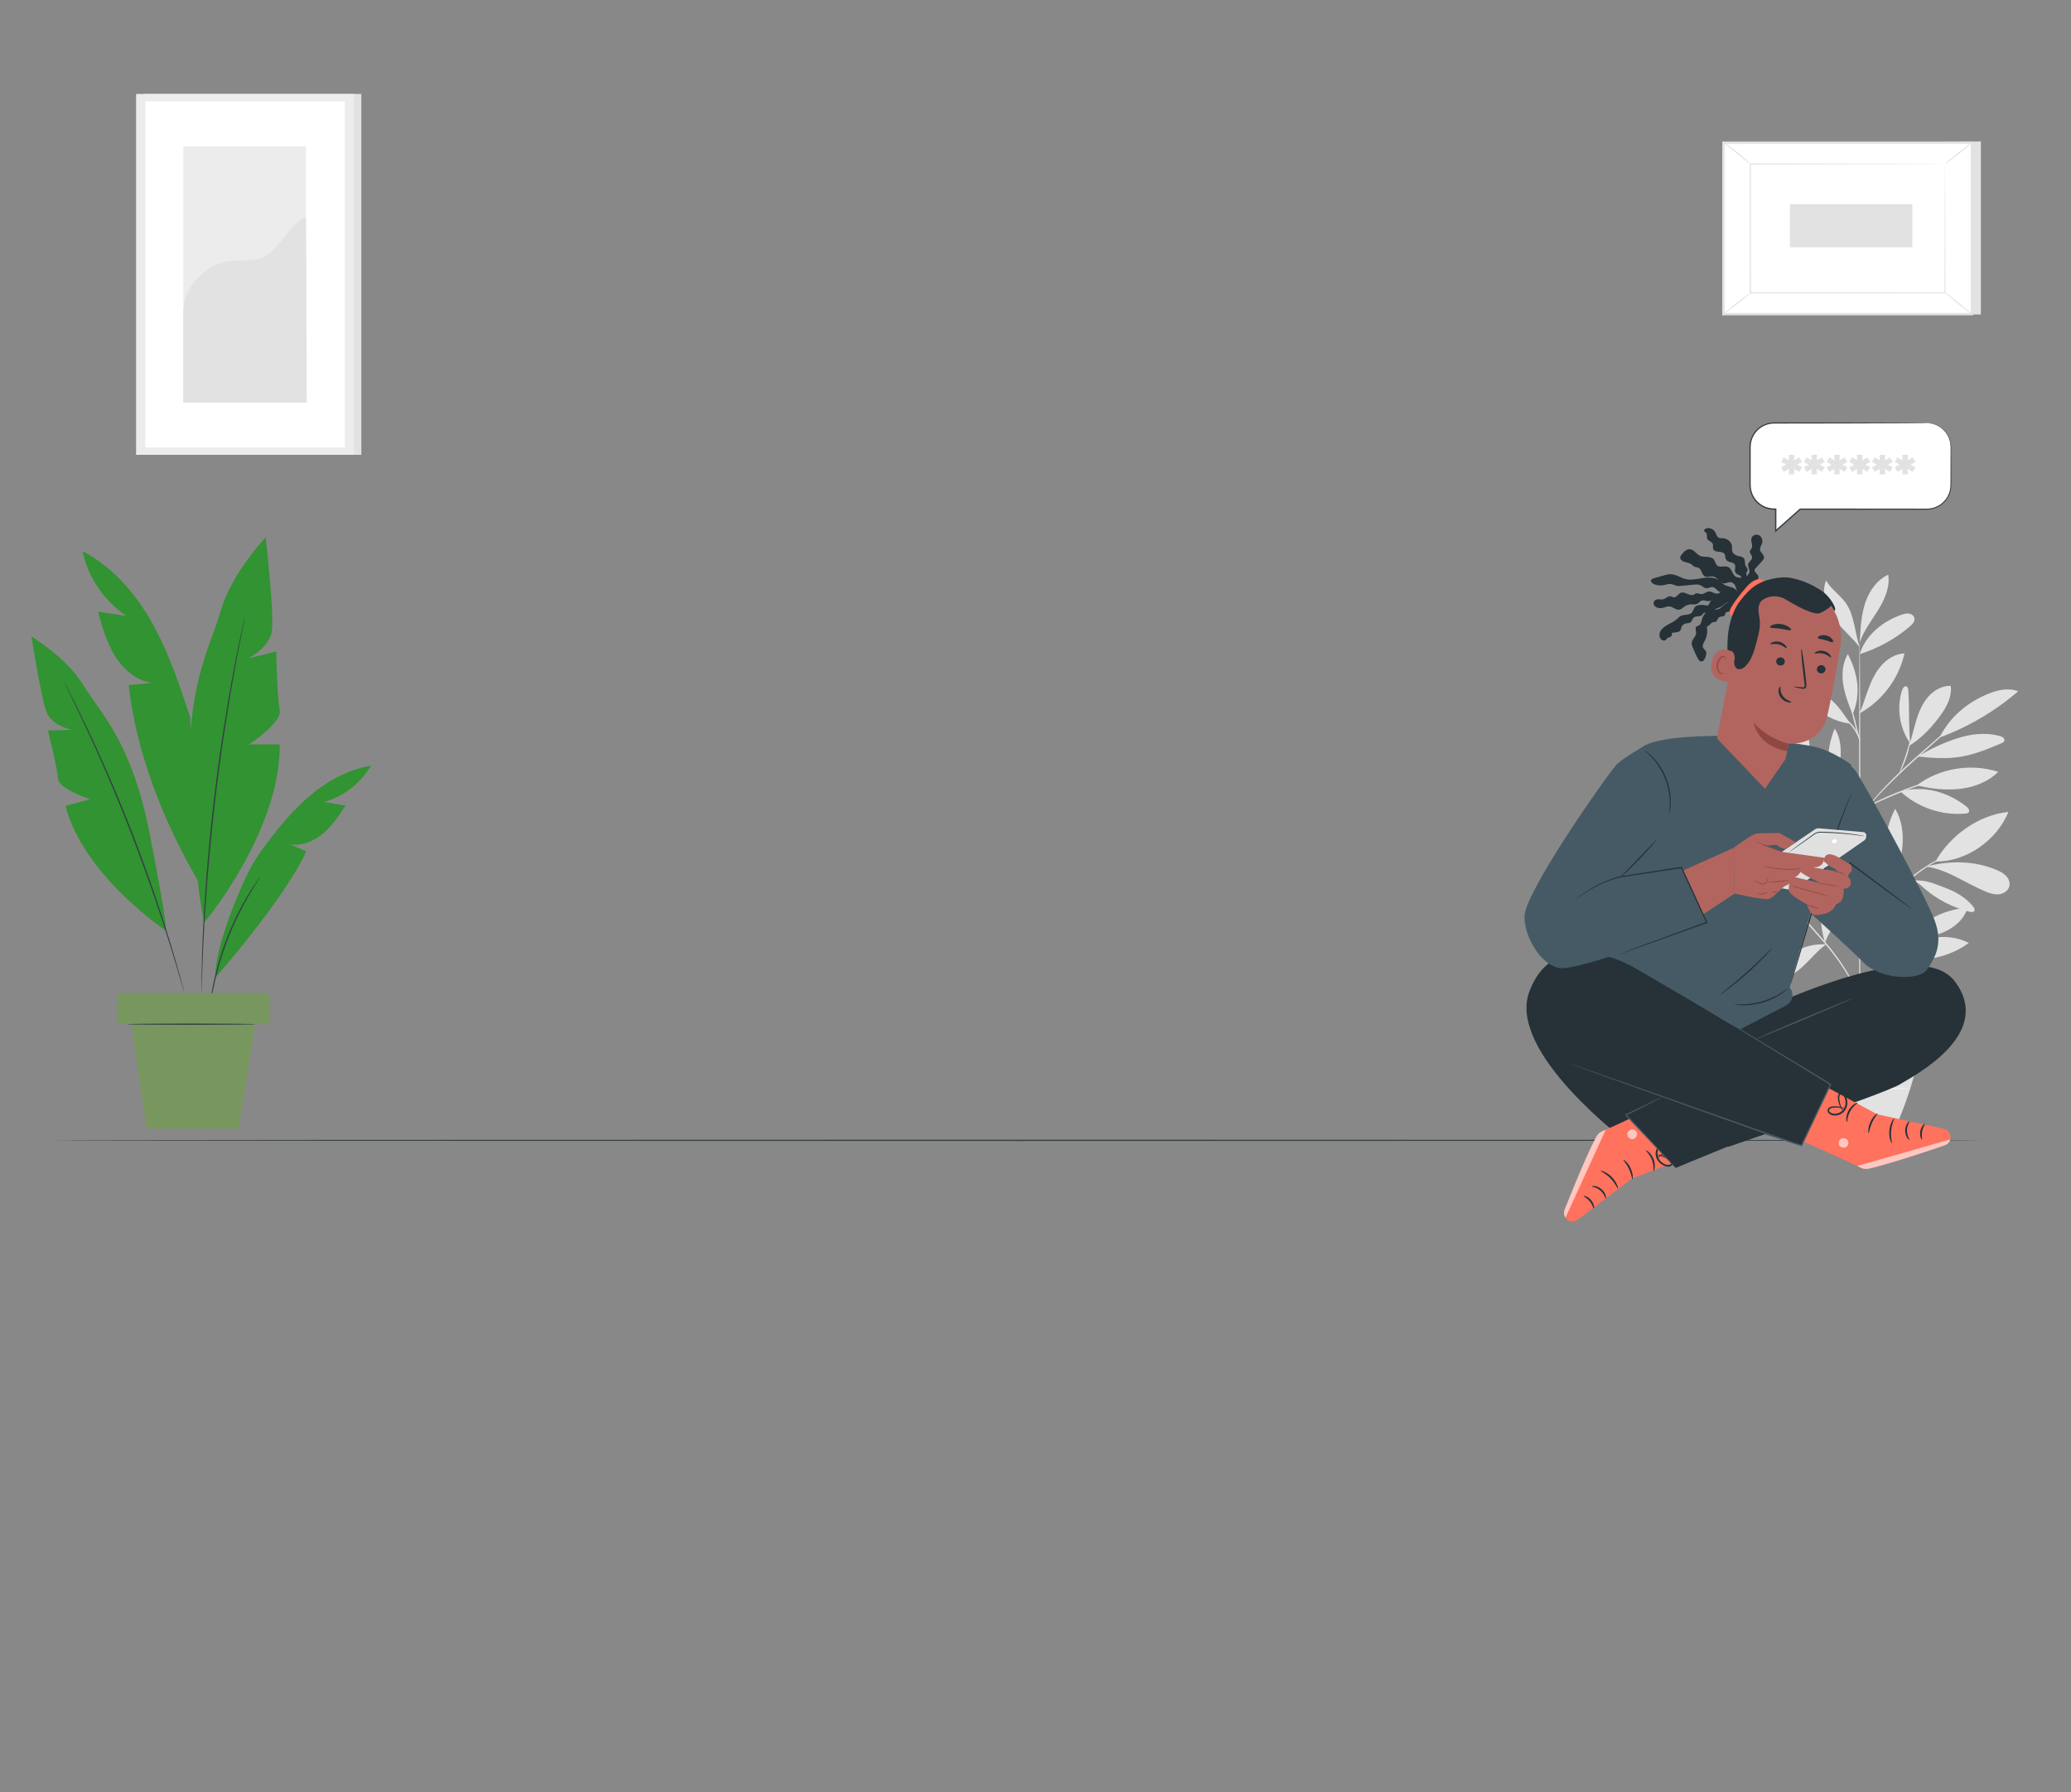 <?xml version="1.0" encoding="UTF-8"?>
<svg xmlns="http://www.w3.org/2000/svg" width="811.88" height="702.51" viewBox="0 0 811.88 702.51">
  <rect x="0" y="0" width="811.88" height="702.51" fill="#808080" stroke="none"/>
  <g id="Background_Complete" data-name="Background Complete">
    <g>
      <rect x="56.19" y="36.83" width="85.46" height="141.45" style="fill: #e0e0e0;"/>
      <rect x="53.35" y="36.83" width="85.46" height="141.45" style="fill: #ebebeb;"/>
      <rect x="56.99" y="39.7" width="78.18" height="135.72" style="fill: #fff;"/>
      <g>
        <rect x="71.87" y="57.34" width="48.07" height="100.45" style="fill: #ebebeb;"/>
        <path d="m71.87,122.24c-.11-9.38,8.33-18.54,17.62-19.85,4.43-.62,9.14.25,13.28-1.44,7.39-3.03,9.74-12.85,17.18-15.76l.34,72.6h-48.41v-35.54Z" style="fill: #e0e0e0;"/>
      </g>
    </g>
    <g>
      <polygon points="776.55 55.45 776.55 123.28 679.13 123.28 675.62 55.93 776.55 55.45" style="fill: #e0e0e0;"/>
      <g>
        <rect x="690.73" y="40.82" width="67.21" height="97.42" transform="translate(634.8 813.87) rotate(-90)" style="fill: #fff;"/>
        <path d="m773.51,123.6h-98.35V55.46h98.35v68.14Zm-97.42-.92h96.5V56.39h-96.5v66.29Z" style="fill: #e0e0e0;"/>
      </g>
      <g>
        <rect x="686.17" y="64.28" width="76.32" height="50.51" style="fill: #fff;"/>
        <path d="m762.49,64.28s-.13,0-.38.01c-.26,0-.62,0-1.09.01-.97,0-2.37.02-4.19.03-3.67.01-9,.03-15.73.06-13.46.03-32.51.06-54.94.11l.22-.22c0,15.43.01,32.53.02,50.5h0s-.24-.23-.24-.23c28.79.02,55.33.04,76.32.05l-.19.19c.04-15.37.08-27.97.1-36.75.02-4.39.04-7.81.05-10.16,0-1.16.02-2.05.02-2.67,0-.61.02-.93.02-.93,0,0,.01.29.02.89,0,.61.01,1.49.02,2.63.01,2.34.03,5.75.05,10.12.02,8.8.06,21.45.1,36.87v.19s-.19,0-.19,0c-20.99.01-47.53.03-76.32.05h-.24s0-.24,0-.24h0c0-17.98.01-35.08.02-50.51v-.22s.22,0,.22,0c22.49.04,41.59.08,55.08.11,6.71.03,12.02.05,15.68.06,1.8.01,3.19.02,4.15.03.46,0,.81,0,1.06.01.24,0,.35.01.35.01Z" style="fill: #e0e0e0;"/>
      </g>
      <path d="m675.62,55.74c.04-.05.68.37,1.67,1.08,1,.72,2.35,1.74,3.82,2.91,1.47,1.17,2.75,2.28,3.66,3.11.91.83,1.44,1.38,1.4,1.43-.09.1-2.43-1.83-5.36-4.17-2.93-2.33-5.28-4.26-5.19-4.37Z" style="fill: #e0e0e0;"/>
      <path d="m773.04,55.93c.08.1-2.21,2.06-5.13,4.36-2.91,2.31-5.34,4.09-5.43,3.99-.08-.1,2.21-2.06,5.13-4.36,2.91-2.31,5.34-4.09,5.42-3.99Z" style="fill: #e0e0e0;"/>
      <g>
        <path d="m772.97,123.15c-3.62-2.93-7.24-5.87-10.86-8.8" style="fill: #fff;"/>
        <path d="m762.1,114.34c.08-.1,2.58,1.78,5.58,4.21,3,2.43,5.36,4.49,5.28,4.59-.08.1-2.58-1.78-5.58-4.22-3-2.43-5.36-4.49-5.28-4.59Z" style="fill: #e0e0e0;"/>
      </g>
      <path d="m675.62,123.14c-.08-.1,2.19-2.04,5.07-4.32,2.88-2.28,5.29-4.05,5.37-3.94.08.1-2.19,2.04-5.07,4.32-2.88,2.28-5.29,4.05-5.37,3.94Z" style="fill: #e0e0e0;"/>
      <rect x="717.22" y="64.46" width="16.91" height="48.02" transform="translate(637.21 814.15) rotate(-90)" style="fill: #e0e0e0;"/>
    </g>
    <g>
      <g>
        <path d="m696.48,342.37c-4.56-2.86-9.78-4.66-15.13-5.21-2.47-.25-5.17-.18-7.16,1.32-.42.32-.83.79-.74,1.31.07.38.39.66.7.89,6.16,4.7,15.47,5.29,22.32,1.69" style="fill: #e0e0e0;"/>
        <path d="m696.09,341.94c-3.42-2.67-6.87-5.36-9.77-8.6-2.9-3.23-5.26-7.07-6.13-11.33-.26-1.29-.34-2.77.48-3.79,7.79,6.08,13.91,13.95,15.41,23.72" style="fill: #e0e0e0;"/>
        <path d="m696.4,342.31c-.59-4.26-.8-8.64.18-12.83.98-4.19,3.26-8.2,6.83-10.59,1.35,3.15.77,6.77-.18,10.06-1.47,5.08-3.76,9.92-6.78,14.27" style="fill: #e0e0e0;"/>
        <path d="m704.03,355.99c-4.64.56-8.67,3.01-12.13,6.14-3.46,3.13-5.92,7.36-6.94,11.91,4.55-.28,8.4-3.49,11.2-7.08,2.8-3.59,4.74-7.54,7.81-10.9" style="fill: #e0e0e0;"/>
        <path d="m705.69,358.18c-3.73-9.2-2.38-20.28,3.46-28.31,2.64,9.39,1.67,20-3.46,28.31" style="fill: #e0e0e0;"/>
        <path d="m715.78,370.19c-4.21-.26-8.48.74-12.14,2.84-3.65,2.1-6.67,5.3-8.55,9.07-.26.51-.48,1.16-.14,1.62.3.4.88.44,1.37.4,4.08-.26,7.69-2.72,10.67-5.51,2.98-2.79,5.58-6.02,8.88-8.44" style="fill: #e0e0e0;"/>
        <path d="m715.46,369.54c-2.17-6.94-2.3-14.51-.38-21.53.76-2.77,2.03-5.69,4.59-6.99.22-.11.47-.21.7-.12.22.08.34.31.44.51.91,1.9,1.18,4.07,1.08,6.18-.09,2.11-.53,4.19-.97,6.25-.81,3.82-1.24,7.93-3.33,11.22-.5.78-.94,1.63-1.33,2.46-.4.84-.4,1.13-.76,1.8" style="fill: #e0e0e0;"/>
        <path d="m742.16,373.51c-1.98-7.53.12-16.65,4.86-22.82.35-.45.81-.94,1.38-.89.87.08,1.1,1.24,1.06,2.12-.34,7.69-2.91,15.27-7.31,21.59" style="fill: #e0e0e0;"/>
        <path d="m744.57,375.16c9.14,2.38,19.63.07,27.24-5.54-4.51-2.28-9.82-2.94-14.75-1.81-4.93,1.13-9.43,3.33-12.49,7.35" style="fill: #e0e0e0;"/>
        <path d="m746.6,370.15c5.12-8.35,14.94-13.8,24.72-14.29-1.13,3.98-4.4,7.07-8.09,8.94s-7.81,2.68-11.87,3.47c-1.58.31-3.75.64-4.77,1.88" style="fill: #e0e0e0;"/>
        <path d="m742.67,345.83c1.39-4.75,2.78-9.54,3.16-14.48.38-4.93-.32-10.09-2.88-14.32-4.78,9.26-5.27,20.07-.42,29.3" style="fill: #e0e0e0;"/>
        <path d="m758.78,337.69c5.59-10.17,17.01-18.29,28.56-19.43-4.45,11.09-16.6,19.66-28.56,19.43" style="fill: #e0e0e0;"/>
        <path d="m755.26,339.69c8.34,1.27,15.45,6.6,23.25,9.83,1.67.69,3.47,1.24,5.26,1.01,1.79-.23,3.56-1.44,3.96-3.19.33-1.46-.33-3.01-1.38-4.08-1.05-1.07-2.43-1.74-3.82-2.32-8.49-3.54-17.6-3.62-26.54-1.48" style="fill: #e0e0e0;"/>
        <path d="m750.43,345.54c1.89.54,2.53,1.52,4.03,2.79,5.07,4.32,11.16,7.45,17.63,9.06.67.17,1.56.23,1.89-.37.29-.53-.08-1.17-.46-1.65-2.71-3.39-6.58-5.71-10.64-7.23-4.07-1.52-7.59-3.34-12.45-2.95" style="fill: #e0e0e0;"/>
        <path d="m744.98,310.2c6.78,6.33,16.34,9.58,25.58,8.7.42-.04.88-.11,1.16-.42.64-.7-.13-1.78-.88-2.37-7.52-5.86-16.63-8.29-25.86-5.92" style="fill: #e0e0e0;"/>
        <path d="m751.44,307.83c8.97-6.72,21.26-8.75,31.92-5.27-4.02,3.96-9.6,6.09-15.21,6.68-5.61.58-11.23-.04-16.71-1.41" style="fill: #e0e0e0;"/>
        <path d="m748.87,291.59c-.74-7.51-.26-13.43-.78-20.97-.04-.6-.17-1.33-.73-1.54-.78-.3-1.44.66-1.7,1.46-2.23,6.95-1.01,14.92,3.2,20.89" style="fill: #e0e0e0;"/>
        <path d="m748.33,292.42c5.09-3.15,8.9-7.26,12.43-12.08,2.46-3.36,4.53-7.39,3.97-11.51-3.45-.07-6.73,1.83-8.97,4.45-2.24,2.62-3.58,5.9-4.57,9.2-1,3.3-1.69,6.7-2.86,9.94" style="fill: #e0e0e0;"/>
        <path d="m760.55,289.03c11.16-4.13,21.58-10.27,30.6-18.04-3.66-1.47-7.84-.59-11.49.88-8.35,3.37-15.17,9.06-19.26,17.08" style="fill: #e0e0e0;"/>
        <path d="m751.77,296.53c5.65.62,11.39,1.02,16.99.08,5.51-.92,10.71-3.1,15.86-5.27.43-.18.89-.39,1.08-.82.2-.46-.01-1.02-.39-1.36-.37-.34-.87-.5-1.35-.63-5.6-1.57-11.64-.83-17.14,1.02-5.51,1.86-10.02,4.06-15.05,6.97" style="fill: #e0e0e0;"/>
        <path d="m719.52,310.45c-3.85-7.78-3.6-16.86-.27-24.87,2.34,3.57,2.63,8.12,2.2,12.37-.43,4.25-1.72,8.62-1.81,12.89" style="fill: #e0e0e0;"/>
        <path d="m704.12,302.69c-9.62-.18-19.25,3.92-25.78,10.98,4.8.75,9.75-.48,14.12-2.62,4.37-2.13,8.25-5.13,12.1-8.1" style="fill: #e0e0e0;"/>
        <path d="m693.77,299.23c-4.71-.38-9.24-.96-13.76.42-4.53,1.39-8.64,4.53-10.49,8.89,4.4.5,8.87-.61,12.9-2.44,4.04-1.83,7.7-4.36,11.35-6.88" style="fill: #e0e0e0;"/>
        <path d="m709.09,299.39c-4.23-2.77-8.58-5.6-13.51-6.75-4.93-1.15-10.64-.3-14.08,3.42,3.99,2.34,8.83,2.62,13.46,2.62,4.63,0,10.3-.06,14.66,1.49" style="fill: #e0e0e0;"/>
        <path d="m709.12,299.61c-7.24-7.11-9.98-19.88-7.07-29.6,5.69,8.65,8.24,19.31,7.07,29.6" style="fill: #e0e0e0;"/>
        <path d="m729.03,279.47c1.37-3.17,2.33-6.51,3.55-9.74,1.22-3.23,2.75-6.41,5.06-8.98,2.31-2.57,5.51-4.48,8.97-4.65-2.16,9.78-8.66,18.52-17.4,23.41" style="fill: #e0e0e0;"/>
        <path d="m725.42,283.66c-2.26-3.11-4.87-7.33-7.93-9.65-3.06-2.32-7.05-3.73-10.79-2.83,3.8,6.8,10.99,11.59,18.73,12.49" style="fill: #e0e0e0;"/>
        <path d="m726.14,279.73c-1.48-3.76-2.97-7.57-3.57-11.57-.6-4-.23-8.27,1.81-11.76,3.97,7.51,5.25,15.58,1.96,23.41" style="fill: #e0e0e0;"/>
        <path d="m729.06,256.4c2.25-7.45,9.07-12.93,16.43-15.45.93-.32,1.91-.58,2.88-.43.97.15,1.92.81,2.12,1.77.27,1.27-.78,2.4-1.76,3.24-5.73,4.9-12.47,8.62-19.67,10.86" style="fill: #e0e0e0;"/>
        <path d="m729.14,250.31c.29-4.8.59-9.67,2.15-14.22s4.57-8.82,8.95-10.81c.74,4.85-1.39,9.67-3.97,13.85-2.58,4.17-5.69,8.11-7.24,12.77" style="fill: #e0e0e0;"/>
        <path d="m729.03,253.62c-1.86-5.43-2.05-12.32-5.3-17.05-2.27-3.3-5.91-5.56-7.87-9.06-1.3,3.27-.9,7.04.46,10.28,1.36,3.24,3.61,6.04,6.01,8.61,2.4,2.57,4.46,4.5,6.7,7.22" style="fill: #e0e0e0;"/>
        <path d="m729.06,413.43c-.14,0-.27-36.2-.28-80.85,0-44.66.1-80.86.24-80.86s.27,36.19.28,80.86c.01,44.65-.1,80.85-.24,80.85Z" style="fill: #e0e0e0;"/>
        <path d="m760.7,304.99s-.48.22-1.36.51c-.98.33-2.24.75-3.75,1.26-3.16,1.08-7.5,2.63-12.21,4.56-4.66,2-9.06,3.62-11.56,5.79-1.25,1.07-1.97,2.23-2.32,3.07-.36.85-.42,1.37-.47,1.36-.02,0-.01-.13.02-.38.04-.24.1-.61.27-1.05.31-.89,1-2.13,2.27-3.28,1.26-1.15,3.01-2.18,5.02-3.12,2.01-.94,4.23-1.91,6.59-2.88,4.72-1.94,9.1-3.44,12.29-4.43,1.6-.5,2.9-.86,3.8-1.11.9-.24,1.41-.35,1.42-.32Z" style="fill: #e0e0e0;"/>
        <path d="m771.07,279.52s-.12.15-.38.41c-.31.29-.69.65-1.16,1.09-1.08.98-2.55,2.31-4.34,3.94-3.74,3.33-8.82,7.86-14.43,12.85-5.63,5.02-10.5,9.81-13.88,13.42-1.69,1.8-3.02,3.29-3.93,4.34-.42.48-.77.88-1.05,1.2-.24.27-.38.41-.39.4-.01-.01.09-.17.31-.46.22-.29.54-.72.97-1.26.86-1.08,2.15-2.62,3.81-4.46,3.31-3.68,8.16-8.53,13.8-13.56,5.65-5,10.8-9.5,14.54-12.74,1.84-1.57,3.34-2.87,4.45-3.82.5-.41.9-.75,1.23-1.02.28-.23.44-.34.45-.33Z" style="fill: #e0e0e0;"/>
        <path d="m744.67,302.91c-.15-.07,1.03-2.78,2.2-6.22,1.18-3.44,1.74-6.34,1.89-6.31.14.01-.2,3-1.4,6.48-.59,1.74-1.24,3.27-1.75,4.35-.51,1.08-.88,1.73-.95,1.7Z" style="fill: #e0e0e0;"/>
        <path d="m729.1,324.82s-.34-.34-.87-1.01c-.59-.76-1.33-1.71-2.22-2.85-1.87-2.42-4.45-5.75-7.35-9.4-2.9-3.65-5.56-6.92-7.49-9.29-.91-1.13-1.67-2.07-2.27-2.81-.53-.67-.81-1.05-.78-1.07.03-.02.36.31.94.94.58.63,1.4,1.55,2.4,2.71,2,2.31,4.71,5.55,7.61,9.2,2.9,3.65,5.44,7.03,7.23,9.5.9,1.24,1.61,2.25,2.09,2.95.48.71.73,1.11.7,1.13Z" style="fill: #e0e0e0;"/>
        <path d="m722.16,315.92c-.09.09-1.94-2.1-2.91-5.44-.72-2.35-.75-4.5-.66-5.49l.23.02c-.1.42-.18.64-.22.63-.04,0-.04-.24,0-.67l.23.02c.08.98.23,3.05.93,5.34.94,3.23,2.54,5.5,2.4,5.59Z" style="fill: #e0e0e0;"/>
        <path d="m713.2,304.65c-.07.07-.66-.68-2.03-1.18-1.36-.52-3.39-.64-5.63-.45-2.24.16-4.24.56-5.67.92-1.43.35-2.31.63-2.33.56-.02-.06.81-.47,2.23-.92,1.42-.45,3.45-.91,5.73-1.08,2.26-.2,4.41-.02,5.81.63,1.42.63,1.94,1.51,1.89,1.52Z" style="fill: #e0e0e0;"/>
        <path d="m711.08,301.92c-.04.08-1.18-.47-3.11-1.13-1.92-.66-4.66-1.36-7.76-1.6-3.09-.23-5.91.04-7.91.4-2,.36-3.22.73-3.24.65-.01-.03.28-.16.82-.35.54-.2,1.34-.43,2.35-.66,2.01-.46,4.87-.8,8.02-.56,3.15.24,5.93,1.01,7.84,1.77.96.38,1.72.73,2.22,1.01.51.27.78.44.76.47Z" style="fill: #e0e0e0;"/>
        <path d="m729.03,290.38c-.14.04-1.16-3.49-2.27-7.87-1.11-4.39-1.9-7.97-1.76-8,.14-.04,1.15,3.49,2.27,7.88,1.11,4.38,1.9,7.97,1.76,8Z" style="fill: #e0e0e0;"/>
        <path d="m729.17,290.38c-.16.05-.81-2.31-2.51-4.71-1.66-2.46-3.78-3.69-3.7-3.82.03-.05.61.16,1.43.74.82.57,1.83,1.53,2.7,2.78,1.77,2.51,2.21,5.01,2.08,5.02Z" style="fill: #e0e0e0;"/>
        <path d="m729.06,394.14c-.06,0-.16-.87-.57-2.41-.4-1.54-1.16-3.72-2.42-6.27-2.5-5.11-7.05-11.59-12.84-18.08-2.87-3.27-5.65-6.36-8.01-9.32-2.36-2.95-4.31-5.77-5.72-8.26-1.42-2.49-2.35-4.62-2.89-6.13-.27-.76-.46-1.34-.57-1.75-.11-.41-.17-.62-.15-.63.05-.01.31.83.91,2.3.6,1.47,1.57,3.57,3.02,6.01,1.45,2.45,3.41,5.22,5.78,8.14,2.37,2.93,5.15,6,8.02,9.28,5.8,6.51,10.34,13.07,12.77,18.27,1.22,2.59,1.94,4.82,2.28,6.38.17.78.28,1.4.32,1.82.05.42.07.64.05.64Z" style="fill: #e0e0e0;"/>
        <path d="m757.65,361.85s-.53.32-1.5.84c-.96.54-2.32,1.37-3.89,2.57-1.56,1.2-3.31,2.77-5.1,4.66-1.79,1.89-3.64,4.09-5.52,6.44-3.77,4.72-7.29,8.91-9.4,12.24-1.07,1.66-1.85,3.05-2.36,4.03-.51.98-.79,1.53-.82,1.51-.02,0,.03-.15.14-.42.11-.27.26-.67.5-1.17.46-1.01,1.19-2.44,2.23-4.14,2.05-3.42,5.54-7.66,9.3-12.37,1.89-2.36,3.75-4.56,5.58-6.45,1.83-1.89,3.62-3.45,5.23-4.62,1.61-1.17,3.02-1.97,4.01-2.45.5-.25.9-.4,1.17-.52.27-.11.42-.16.42-.14Z" style="fill: #e0e0e0;"/>
        <path d="m758.21,372.32c0,.08-1.21.22-3.17.46-1.95.25-4.67.58-7.51,1.48-2.83.92-5.19,2.33-6.72,3.53-1.55,1.2-2.28,2.19-2.35,2.13-.03-.02.13-.29.47-.73.34-.44.89-1.04,1.65-1.69,1.51-1.3,3.89-2.79,6.8-3.74,2.91-.92,5.67-1.19,7.63-1.35,1.97-.14,3.2-.16,3.2-.09Z" style="fill: #e0e0e0;"/>
        <path d="m739.38,378.77c-.17-.09,1.26-2.27,2.37-5.21,1.04-2.96,1.28-5.55,1.47-5.52.07,0,.06.66-.05,1.7-.12,1.04-.37,2.48-.92,4-.55,1.52-1.28,2.79-1.84,3.67-.56.88-.97,1.39-1.02,1.36Z" style="fill: #e0e0e0;"/>
        <path d="m766.91,333.72s-.17.11-.51.27c-.39.18-.89.4-1.49.68-.65.28-1.44.63-2.33,1.1-.89.46-1.94.94-3.03,1.59-.55.31-1.13.64-1.73.98-.6.34-1.19.75-1.82,1.15-1.27.77-2.55,1.72-3.91,2.7-2.66,2.02-5.47,4.42-8.16,7.18-2.67,2.79-4.97,5.67-6.9,8.41-.92,1.39-1.83,2.7-2.56,4-.37.64-.76,1.25-1.09,1.86-.32.61-.63,1.2-.92,1.76-.62,1.11-1.05,2.17-1.49,3.08-.44.91-.77,1.71-1.02,2.37-.25.61-.46,1.11-.63,1.51-.15.34-.23.52-.25.52-.02,0,.04-.2.15-.55.14-.41.32-.92.53-1.55.23-.67.53-1.49.95-2.41.41-.93.83-2,1.42-3.13.29-.57.59-1.17.9-1.79.32-.62.7-1.23,1.07-1.89.72-1.32,1.62-2.64,2.54-4.06,1.92-2.77,4.23-5.68,6.92-8.5,2.72-2.79,5.55-5.19,8.25-7.2,1.38-.97,2.67-1.91,3.97-2.67.64-.39,1.24-.79,1.85-1.13.61-.33,1.19-.65,1.75-.96,1.1-.64,2.17-1.09,3.08-1.53.91-.45,1.71-.78,2.38-1.03.62-.24,1.13-.43,1.53-.59.35-.13.54-.19.55-.17Z" style="fill: #e0e0e0;"/>
        <path d="m744.28,348.88s.21-.89,1.24-1.85c1.01-.96,2.86-1.86,5.01-1.92,2.14-.06,4,.54,5.27,1.03,1.28.5,2.02.91,1.99.97-.03.07-.83-.21-2.12-.62-1.29-.39-3.1-.91-5.14-.86-2.03.06-3.77.84-4.79,1.68-1.04.83-1.4,1.62-1.49,1.57Z" style="fill: #e0e0e0;"/>
        <path d="m740.9,352.37c-.14-.08,1.13-1.95,1.42-4.63.33-2.68-.48-4.79-.32-4.83.06-.02.34.47.59,1.35.25.88.41,2.15.25,3.55-.16,1.39-.62,2.6-1.06,3.39-.44.8-.83,1.21-.88,1.18Z" style="fill: #e0e0e0;"/>
      </g>
      <path d="m704.06,399.32c.78,13.84,4.95,27.91,11.36,42.13h27.89c6.12-14.08,10-28.13,10.69-42.13h-49.93Z" style="fill: #e0e0e0;"/>
      <path d="m749.47,421.71c0,.14-9.18.26-20.51.26s-20.51-.12-20.51-.26,9.18-.26,20.51-.26,20.51.12,20.51.26Z" style="fill: #fafafa;"/>
      <path d="m748.85,426.72c0,.14-8.61.26-19.22.26s-19.22-.12-19.22-.26,8.61-.26,19.22-.26,19.22.12,19.22.26Z" style="fill: #fafafa;"/>
      <path d="m715.87,408.41c.14,0,.26,2.88.26,6.42s-.12,6.42-.26,6.42-.26-2.88-.26-6.42.12-6.42.26-6.42Z" style="fill: #fafafa;"/>
      <path d="m730.81,408.41c.14,0,.26,2.98.26,6.65s-.12,6.65-.26,6.65-.26-2.98-.26-6.65.12-6.65.26-6.65Z" style="fill: #fafafa;"/>
      <path d="m744.84,408.29c.14,0,.26,3.04.26,6.78s-.12,6.78-.26,6.78-.26-3.04-.26-6.78.12-6.78.26-6.78Z" style="fill: #fafafa;"/>
      <path d="m753.11,408.41c0,.14-10.77.26-24.05.26s-24.05-.12-24.05-.26,10.77-.26,24.05-.26,24.05.12,24.05.26Z" style="fill: #fafafa;"/>
    </g>
  </g>
  <g id="Floor">
    <path d="m777.61,447c0,.14-169.33.26-378.16.26s-378.2-.12-378.2-.26,169.29-.26,378.2-.26,378.16.12,378.16.26Z" style="fill: #263238;"/>
  </g>
  <g id="Speech_Bubble" data-name="Speech Bubble">
    <g>
      <g>
        <path d="m755.36,165.82h-59.87c-5.21,0-9.44,4.23-9.44,9.44v14.9c0,5.21,4.23,9.44,9.44,9.44h.62v8.51l9.59-8.51h49.66c5.21,0,9.44-4.23,9.44-9.44v-14.9c0-5.21-4.23-9.44-9.44-9.44Z" style="fill: #fff;"/>
        <path d="m755.36,165.82s.16,0,.47,0c.31,0,.78.04,1.38.14.3.06.63.15,1,.24.35.14.76.24,1.16.45.82.36,1.72.92,2.57,1.73.85.81,1.66,1.87,2.23,3.2.58,1.32.8,2.92.76,4.58.01,3.33.02,7.13.04,11.35-.01,1.06.04,2.13-.02,3.25-.07,1.12-.33,2.26-.81,3.34-.95,2.15-2.79,4.04-5.17,4.99-1.18.48-2.49.72-3.8.71-1.29,0-2.61,0-3.95,0-2.67,0-5.43,0-8.26.01-11.34,0-23.9.02-37.25.03l.17-.06c-3.06,2.72-6.3,5.6-9.58,8.52l-.43.38v-.58c0-1.03,0-2.14,0-3.26,0-1.8,0-3.59,0-5.26l.26.26c-1.84.07-3.76-.33-5.37-1.25-1.62-.91-2.94-2.28-3.81-3.89-.42-.81-.73-1.67-.93-2.56-.17-.88-.23-1.81-.21-2.67,0-1.75,0-3.48,0-5.2,0-1.72,0-3.42,0-5.11,0-.84,0-1.68,0-2.52,0-.83-.01-1.66.07-2.51.38-3.38,2.63-6.37,5.58-7.68,1.45-.71,3.1-.92,4.63-.89,1.53,0,3.04,0,4.53,0,2.98,0,5.87,0,8.66.01,5.58.01,10.77.02,15.51.03,9.46.03,17.09.06,22.39.08,2.62.02,4.66.04,6.07.05.68.01,1.2.02,1.58.03.35,0,.54.03.54.03,0,0-.18.02-.54.03-.37,0-.9.01-1.58.03-1.41.01-3.45.03-6.07.05-5.29.02-12.93.05-22.39.08-4.74,0-9.93.02-15.51.03-2.79,0-5.68,0-8.66.01-1.49,0-3,0-4.53,0-1.52-.02-3.04.17-4.43.85-2.81,1.25-4.94,4.1-5.29,7.3-.08.79-.07,1.62-.06,2.46,0,.83,0,1.67,0,2.52,0,1.69,0,3.39,0,5.11,0,1.72,0,3.45,0,5.2-.02.89.04,1.72.2,2.57.19.84.48,1.65.88,2.42.82,1.52,2.08,2.82,3.61,3.68,1.54.87,3.3,1.24,5.12,1.18h.26s0,.26,0,.26c0,1.67,0,3.46,0,5.26,0,1.12,0,2.23,0,3.26l-.43-.19c3.29-2.92,6.53-5.8,9.59-8.51l.07-.07h.1c13.35.01,25.91.02,37.25.03,2.83,0,5.59,0,8.26.01,2.66-.08,5.32.33,7.6-.66,2.28-.91,4.06-2.71,4.98-4.77.47-1.03.73-2.13.8-3.21.06-1.08.02-2.18.04-3.23.01-4.22.03-8.02.04-11.35.06-1.66-.15-3.19-.7-4.49-.54-1.3-1.32-2.35-2.15-3.15-.83-.81-1.7-1.37-2.51-1.74-.39-.21-.79-.32-1.14-.46-.36-.1-.69-.19-.98-.26-1.19-.24-1.84-.19-1.84-.23Z" style="fill: #263238;"/>
      </g>
      <g>
        <path d="m704.5,182.13l1.92,1.03-1.09,1.81-1.98-1.19.06,2.16h-2.14l.06-2.16-1.98,1.19-1.07-1.81,1.92-1.03-1.92-1.05,1.07-1.81,1.98,1.2-.06-2.18h2.14l-.06,2.18,1.98-1.2,1.09,1.81-1.92,1.05Z" style="fill: #e0e0e0;"/>
        <path d="m713.4,182.13l1.92,1.03-1.09,1.81-1.98-1.19.06,2.16h-2.14l.06-2.16-1.98,1.19-1.07-1.81,1.92-1.03-1.92-1.05,1.07-1.81,1.98,1.2-.06-2.18h2.14l-.06,2.18,1.98-1.2,1.09,1.81-1.92,1.05Z" style="fill: #e0e0e0;"/>
        <path d="m722.3,182.13l1.92,1.03-1.09,1.81-1.98-1.19.06,2.16h-2.14l.06-2.16-1.98,1.19-1.07-1.81,1.92-1.03-1.92-1.05,1.07-1.81,1.98,1.2-.06-2.18h2.14l-.06,2.18,1.98-1.2,1.09,1.81-1.92,1.05Z" style="fill: #e0e0e0;"/>
        <path d="m731.2,182.13l1.92,1.03-1.09,1.81-1.98-1.19.06,2.16h-2.14l.06-2.16-1.98,1.19-1.07-1.81,1.92-1.03-1.92-1.05,1.07-1.81,1.98,1.2-.06-2.18h2.14l-.06,2.18,1.98-1.2,1.09,1.81-1.92,1.05Z" style="fill: #e0e0e0;"/>
        <path d="m740.1,182.13l1.92,1.03-1.09,1.81-1.98-1.19.06,2.16h-2.14l.06-2.16-1.98,1.19-1.07-1.81,1.92-1.03-1.92-1.05,1.07-1.81,1.98,1.2-.06-2.18h2.14l-.06,2.18,1.98-1.2,1.09,1.81-1.92,1.05Z" style="fill: #e0e0e0;"/>
        <path d="m749,182.13l1.92,1.03-1.09,1.81-1.98-1.19.06,2.16h-2.14l.06-2.16-1.98,1.19-1.07-1.81,1.92-1.03-1.92-1.05,1.07-1.81,1.98,1.2-.06-2.18h2.14l-.06,2.18,1.98-1.2,1.09,1.81-1.92,1.05Z" style="fill: #e0e0e0;"/>
      </g>
    </g>
  </g>
  <g id="Plant">
    <g>
      <path d="m32.35,216.05c11.79,6.11,20.84,16.63,27.34,28.21,6.5,11.58,10.69,24.29,14.85,36.91l3.63,65.07c-13.72-23.35-24.74-50.79-27.72-77.71,3.04-.27,6.09-.54,9.13-.81-6.12-.93-11.26-5.37-14.53-10.63-3.27-5.26-4.95-11.33-6.6-17.3,3.71.55,7.43,1.1,11.14,1.66-8.73-5.82-15.05-15.14-17.25-25.39Z" style="fill: #228b22;"/>
      <g style="fill: none; opacity: .3;">
        <path d="m32.35,216.05c11.79,6.11,20.84,16.63,27.34,28.21,6.5,11.58,10.69,24.29,14.85,36.91l3.63,65.07c-13.72-23.35-24.74-50.79-27.72-77.71,3.04-.27,6.09-.54,9.13-.81-6.12-.93-11.26-5.37-14.53-10.63-3.27-5.26-4.95-11.33-6.6-17.3,3.71.55,7.43,1.1,11.14,1.66-8.73-5.82-15.05-15.14-17.25-25.39Z"/>
      </g>
      <path d="m80.21,361.49s29.79-35.65,29.44-69.69h-12.03s13.07-8.6,12.04-13.41-1.38-23.03-1.38-23.03l-11,2.75s8.25-4.13,9.28-10.66c1.03-6.53-2.41-36.79-2.41-36.79,0,0-13.41,14.1-17.53,28.54-4.13,14.44-14.95,31.29-11.77,75.29,3.18,44.01,5.37,47,5.37,47Z" style="fill: #228b22;"/>
      <path d="m65.1,364.86s-32.27-21.5-39.44-48.94l9.67-2.63s-12.39-4.05-12.61-8.15-3.93-18.82-3.93-18.82l9.45-.2s-7.54-1.51-9.79-6.54c-2.26-5.03-6.11-30.1-6.11-30.1,0,0,13.86,8.4,20.34,19.11,6.48,10.71,18.87,21.88,25.94,57.96,7.07,36.08,6.49,38.31,6.49,38.31Z" style="fill: #228b22;"/>
      <path d="m96.01,241.75s0,.13-.05.38c-.05.27-.12.64-.21,1.11-.2,1-.48,2.43-.85,4.25-.38,1.84-.83,4.1-1.32,6.73-.5,2.63-1.09,5.61-1.67,8.93-1.23,6.62-2.53,14.52-3.89,23.31-1.32,8.8-2.64,18.49-3.83,28.68-1.17,10.2-2.09,19.94-2.81,28.81-.68,8.87-1.22,16.87-1.53,23.59-.19,3.36-.3,6.4-.41,9.07-.12,2.67-.2,4.97-.25,6.85-.06,1.86-.11,3.31-.15,4.33-.02.47-.04.85-.05,1.13-.01.25-.03.38-.04.38,0,0-.01-.13-.02-.38,0-.28,0-.65,0-1.13.01-1.02.03-2.48.05-4.33.02-1.88.07-4.18.16-6.86.08-2.67.16-5.72.33-9.08.27-6.73.76-14.73,1.42-23.61.7-8.88,1.61-18.62,2.78-28.83,1.19-10.2,2.53-19.9,3.87-28.7,1.38-8.79,2.73-16.7,4-23.31.6-3.31,1.22-6.29,1.75-8.91.52-2.62,1-4.88,1.41-6.71.4-1.82.72-3.24.94-4.23.11-.46.19-.83.26-1.1.06-.25.1-.37.11-.37Z" style="fill: #263238;"/>
      <path d="m84.34,383.32s27.26-30.93,35.72-49.63l-6.39-2.73c4.63.76,9.38-1.23,12.97-4.25,3.59-3.02,6.23-7,8.81-10.92l-8.42-1.42c7.65-2.15,14.4-7.37,18.39-14.25-9.93,1.63-18.92,7.09-26.32,13.91-6,5.52-11.08,11.93-15.95,18.48-2.38,3.2-4.46,6.6-6.2,10.19-4.58,9.47-12.64,29.26-12.62,40.62Z" style="fill: #228b22;"/>
      <path d="m25.23,267.48s.07.09.18.29c.12.22.27.51.47.87.42.8,1,1.94,1.75,3.39,1.52,2.94,3.64,7.24,6.19,12.58,2.56,5.34,5.49,11.75,8.62,18.93,3.11,7.18,6.41,15.14,9.68,23.56,3.25,8.43,6.16,16.54,8.69,23.95,2.51,7.42,4.65,14.13,6.35,19.81,1.71,5.67,3.03,10.28,3.88,13.47.42,1.57.75,2.81.98,3.68.1.4.18.72.24.96.05.22.07.33.07.33s-.05-.11-.12-.32c-.07-.24-.17-.55-.29-.95-.26-.87-.62-2.09-1.08-3.66-.91-3.18-2.29-7.77-4.04-13.42-1.74-5.66-3.92-12.36-6.45-19.76-2.56-7.39-5.48-15.49-8.72-23.91-3.27-8.42-6.55-16.37-9.63-23.56-3.11-7.18-6-13.6-8.52-18.96-2.51-5.36-4.58-9.68-6.04-12.65-.71-1.47-1.27-2.62-1.66-3.43-.18-.37-.31-.67-.42-.9-.09-.2-.14-.31-.13-.31Z" style="fill: #263238;"/>
      <path d="m82.02,396.58s0-.2.02-.58c.04-.44.1-.98.17-1.66.07-.72.18-1.6.34-2.61.16-1.02.31-2.18.56-3.45.44-2.55,1.11-5.56,1.98-8.87.9-3.3,2.02-6.9,3.41-10.6,1.41-3.69,2.94-7.13,4.45-10.21,1.53-3.06,3.03-5.76,4.38-7.96.65-1.12,1.3-2.09,1.86-2.95.55-.87,1.05-1.6,1.47-2.18.39-.55.71-1,.97-1.35.23-.31.35-.46.37-.45.01.01-.08.19-.28.51-.23.37-.53.84-.89,1.41-.39.6-.87,1.35-1.4,2.23-.53.88-1.16,1.86-1.79,2.99-1.31,2.22-2.76,4.93-4.26,7.99-1.48,3.07-2.99,6.5-4.39,10.18-1.38,3.68-2.51,7.26-3.43,10.54-.89,3.29-1.59,6.28-2.08,8.81-.27,1.26-.45,2.41-.63,3.42-.19,1.01-.32,1.88-.42,2.59-.11.67-.19,1.21-.26,1.64-.07.37-.11.57-.13.57Z" style="fill: #263238;"/>
      <rect x="46.05" y="389.3" width="59.66" height="12.17" style="fill: #6d9054;"/>
      <polygon points="100.03 401.47 93.58 442.41 57.53 442.41 51.51 401.47 100.03 401.47" style="fill: #6d9054;"/>
      <path d="m49.71,401.47c0-.14,11.29-.26,25.21-.26s25.21.12,25.21.26-11.28.26-25.21.26-25.21-.12-25.21-.26Z" style="fill: #263238;"/>
    </g>
  </g>
  <g id="Character">
    <rect width="811.88" height="702.51" style="fill: #fafafa; opacity: .07;"/>
    <g>
      <g>
        <path d="m679.06,401.42s71.71-37.36,87.26-16.76-15.61,36.81-21.64,40.45c-6.03,3.64-66.93,24.32-66.93,24.32l-16.07-17.14,17.37-30.87Z" style="fill: #263238;"/>
        <g>
          <path d="m707.34,421.4l28.59,15.4,26.12,5.66c1.88.41,3.03,2.32,2.49,4.18h0c-.3,1.04-1.07,1.86-2.09,2.21-6.48,2.26-30.38,10.45-32.41,9.2-2.35-1.44-31.24-14.24-31.24-14.24l8.53-22.41Z" style="fill: #ff725e;"/>
          <g style="fill: none; opacity: .6;">
            <path d="m764.55,446.63l-36.45,10.42,1.23.62c1.06.54,2.28.69,3.43.42,3.09-.74,11.6-2.96,29.66-9.16,1.05-.36,1.86-1.23,2.13-2.3h0Z" style="fill: #fff;"/>
          </g>
          <g style="fill: none; opacity: .6;">
            <path d="m721.79,446.36c.87-.47,2.09-.15,2.59.7.5.85.19,2.09-.67,2.58-.86.48-2.33.14-2.74-.76-.41-.9.04-2.34,1-2.6" style="fill: #fff;"/>
          </g>
          <path d="m748.54,446.81c.16-.12-1.02-1.55-.96-3.68,0-2.14,1.22-3.53,1.06-3.66-.06-.06-.47.19-.91.82-.44.62-.84,1.65-.86,2.83-.01,1.18.36,2.22.78,2.85.42.64.83.9.89.84Z" style="fill: #263238;"/>
          <path d="m753.46,446.72c.2-.07-.27-1.48.06-3.2.3-1.72,1.23-2.87,1.07-3.01-.1-.16-1.43.92-1.78,2.88-.37,1.96.49,3.44.64,3.32Z" style="fill: #263238;"/>
          <path d="m741.62,448.11c.21-.07-.52-2.23-.24-4.94.24-2.72,1.38-4.7,1.19-4.8-.13-.13-1.63,1.82-1.9,4.73-.3,2.91.8,5.11.95,5.01Z" style="fill: #263238;"/>
          <path d="m732.54,444.16c.21.01.36-1.93,1.34-4.05.96-2.13,2.32-3.51,2.18-3.67-.1-.15-1.79,1.08-2.83,3.37-1.05,2.28-.88,4.37-.69,4.34Z" style="fill: #263238;"/>
          <path d="m724.03,439.85c.21,0,.07-2.1,1.29-4.25,1.17-2.17,3.03-3.16,2.92-3.35-.04-.08-.56.05-1.29.52-.72.46-1.61,1.32-2.26,2.48-.64,1.16-.89,2.37-.9,3.23-.01.86.15,1.38.24,1.37Z" style="fill: #263238;"/>
          <path d="m723.67,434.83s-.34-.3-1.07-.6c-.73-.29-1.87-.61-3.31-.59-.7.04-1.55.01-2.35.63-.4.3-.63.94-.42,1.48.2.53.62.88,1.07,1.12,1.85.91,4.43.23,5.75-1.7,1.28-1.96,1.06-4.44-.11-6.07-.32-.39-.76-.77-1.36-.79-.61-.03-1.1.46-1.24.91-.31.92-.09,1.72.02,2.41.29,1.41.82,2.45,1.24,3.12.42.67.74.98.77.95.13-.06-1.05-1.46-1.52-4.16-.09-.67-.22-1.45.03-2.1.12-.32.38-.52.67-.5.29,0,.62.25.86.57.94,1.36,1.15,3.62.03,5.26-1.09,1.64-3.36,2.23-4.86,1.51-.36-.18-.67-.45-.78-.75-.11-.29-.02-.61.22-.82.51-.45,1.31-.52,1.98-.57,2.75-.14,4.33.83,4.36.68Z" style="fill: #263238;"/>
        </g>
        <path d="m717.59,425.06s-67.58-40.94-76.71-46.02c-7.85-4.36-32.65-14.02-41.38,9.75-8.74,23.77,38.31,58.84,38.31,58.84l39.94,1.79,13.33-5.09,15.14,4.66,11.37-23.93Z" style="fill: #263238;"/>
        <g>
          <path d="m670.08,450.26l-30.29,11.71-21.29,16.17c-1.53,1.17-3.73.79-4.79-.82h0c-.59-.9-.72-2.02-.32-3.03,2.5-6.39,11.82-29.87,14.08-30.61,2.62-.85,31.13-14.47,31.13-14.47l11.48,21.05Z" style="fill: #ff725e;"/>
          <g style="fill: none; opacity: .6;">
            <path d="m613.71,477.31l15.78-34.47-1.27.53c-1.1.45-2,1.28-2.55,2.34-1.45,2.83-5.29,10.74-12.33,28.49-.41,1.03-.27,2.21.36,3.12h0Z" style="fill: #fff;"/>
          </g>
          <g style="fill: none; opacity: .6;">
            <path d="m641.72,445c-.21.97-1.25,1.68-2.22,1.51-.97-.17-1.71-1.22-1.52-2.19.19-.97,1.41-1.87,2.36-1.59.95.28,1.75,1.55,1.33,2.45" style="fill: #fff;"/>
          </g>
          <path d="m623.99,465.04c-.01.2,1.84.23,3.42,1.67,1.63,1.39,1.89,3.22,2.09,3.18.08,0,.16-.48-.03-1.22-.18-.74-.7-1.71-1.59-2.49-.89-.78-1.92-1.17-2.67-1.26-.76-.1-1.22.04-1.22.13Z" style="fill: #263238;"/>
          <path d="m620.86,468.83c-.07.2,1.3.76,2.39,2.13,1.12,1.34,1.38,2.8,1.59,2.77.19.02.23-1.68-1.03-3.22-1.25-1.55-2.93-1.87-2.94-1.68Z" style="fill: #263238;"/>
          <path d="m627.5,458.93c-.08.2,2.03,1.05,3.91,3.03,1.91,1.95,2.67,4.1,2.88,4.02.18-.02-.32-2.42-2.36-4.52-2.02-2.12-4.4-2.72-4.42-2.54Z" style="fill: #263238;"/>
          <path d="m636.41,454.6c-.15.15,1.23,1.53,2.2,3.65,1,2.11,1.16,4.05,1.37,4.04.18.02.34-2.07-.72-4.34-1.05-2.28-2.75-3.5-2.85-3.35Z" style="fill: #263238;"/>
          <path d="m645.21,450.94c-.13.16,1.55,1.42,2.39,3.74.89,2.3.43,4.36.64,4.39.08.02.32-.46.44-1.32.12-.85.05-2.08-.41-3.32-.47-1.24-1.22-2.22-1.86-2.78-.65-.57-1.15-.78-1.19-.71Z" style="fill: #263238;"/>
          <path d="m649.26,453.93s.45-.06,1.15-.43c.7-.37,1.68-1.02,2.6-2.13.42-.55,1-1.19,1.05-2.19.03-.5-.31-1.09-.85-1.28-.53-.19-1.07-.1-1.55.09-1.89.82-3.06,3.22-2.45,5.47.65,2.25,2.69,3.69,4.68,3.86.5.01,1.08-.08,1.49-.52.42-.44.37-1.13.12-1.53-.5-.84-1.25-1.19-1.84-1.55-1.26-.69-2.4-.97-3.18-1.08-.79-.12-1.23-.07-1.23-.03-.03.14,1.79.15,4.15,1.55.56.37,1.25.78,1.57,1.39.16.3.15.62-.06.84-.19.21-.6.31-1,.28-1.64-.16-3.5-1.49-4.02-3.4-.53-1.9.49-4,2.01-4.67.37-.16.78-.21,1.08-.11.3.11.48.38.48.7,0,.68-.46,1.33-.86,1.87-1.68,2.17-3.44,2.75-3.36,2.87Z" style="fill: #263238;"/>
        </g>
        <path d="m656.92,457.82c.85-.44,35.05-14.37,35.05-14.37l-34-16.84-20.49,10.6,19.45,20.6Z" style="fill: #263238;"/>
        <path d="m614.63,416.66s.16.04.47.14c.33.11.77.26,1.35.45,1.21.42,2.95,1.02,5.18,1.79,4.51,1.58,11,3.86,19,6.67,16.05,5.67,38.19,13.48,62.64,22.11,1.02.31,2.03.62,3.04.93l-.31.14c3.99-8.4,7.83-16.47,11.38-23.93l.09.32c-15.96-9.76-29.67-18.15-39.4-24.1-4.83-2.98-8.68-5.35-11.34-6.99-1.3-.81-2.31-1.44-3.01-1.88-.33-.21-.58-.37-.77-.49-.17-.11-.26-.17-.25-.18,0,0,.1.04.28.14.2.11.46.26.79.46.71.42,1.74,1.03,3.06,1.81,2.68,1.61,6.55,3.94,11.42,6.87,9.76,5.92,23.5,14.24,39.5,23.94l.19.12-.1.2c-3.54,7.46-7.37,15.54-11.36,23.94l-.1.2-.22-.07c-1.01-.31-2.02-.62-3.04-.94-1.56-.45-3.07-1.02-4.58-1.55-1.51-.54-3.01-1.07-4.5-1.6-2.98-1.06-5.91-2.1-8.79-3.13-5.76-2.05-11.32-4.03-16.61-5.92-10.58-3.78-20.11-7.19-28.12-10.06-7.98-2.88-14.45-5.2-18.95-6.82-2.22-.81-3.94-1.44-5.14-1.88-.57-.21-1.01-.38-1.33-.5-.3-.12-.45-.19-.45-.19Z" style="fill: #455a64;"/>
        <path d="m656.92,457.82s-.48-.41-1.27-1.21c-.85-.87-1.97-2.03-3.33-3.43-2.79-2.91-6.62-6.96-10.83-11.45-1.48-1.58-2.91-3.11-4.23-4.53l-.23-.25.3-.15c4.14-2.01,7.73-3.75,10.38-5.03,1.24-.58,2.25-1.05,3.03-1.42.71-.32,1.1-.48,1.12-.46.01.03-.35.24-1.04.61-.76.4-1.76.92-2.97,1.55-2.63,1.33-6.19,3.12-10.3,5.2l.07-.39c1.33,1.42,2.76,2.94,4.25,4.52,4.21,4.49,7.99,8.58,10.72,11.55,1.31,1.45,2.39,2.64,3.2,3.54.75.84,1.15,1.32,1.12,1.35Z" style="fill: #455a64;"/>
        <path d="m725.92,391.5c.06.13-8.36,3.79-18.8,8.17-10.44,4.38-18.94,7.82-19,7.69-.06-.13,8.36-3.79,18.8-8.17,10.44-4.38,18.94-7.82,19-7.69Z" style="fill: #455a64;"/>
      </g>
      <path d="m673.91,288.47c-.71,0-25.38-.24-30.36,4.74-4.98,4.98-15.32,81.25-15.32,81.25,5.32,1.01,8.77,2.97,12.01,4.58l41.93,24.45,18.15-9.43c2.51-1.39,3.13-4.72,1.29-6.92h0l24.15-87.29s-4.64-3.79-11.76-6.4c-7.12-2.61-40.08-4.98-40.08-4.98Z" style="fill: #455a64;"/>
      <path d="m717.59,296.56s7.42,1.64,10.26,6.22c6.66,10.73,27.12,48.84,30.56,57.97,3.64,9.67-.27,15.17-2.9,19.25-2.83,4.39-18.38,4.38-25.43-3.16-3.02-3.23-19.86-18.51-19.86-18.51l7.37-61.78Z" style="fill: #455a64;"/>
      <path d="m726.03,310.71s-.08.27-.28.75c-.22.53-.52,1.23-.9,2.12-.75,1.85-1.81,4.54-3.01,7.9-2.42,6.72-5.38,16.14-8.52,26.58-3.08,10.44-5.86,19.89-7.9,26.79-1.02,3.43-1.86,6.19-2.47,8.1-.3.91-.54,1.64-.72,2.19-.17.5-.27.76-.28.75-.02,0,.05-.27.18-.78.16-.55.37-1.29.63-2.21.56-1.97,1.34-4.74,2.31-8.14,1.95-6.88,4.62-16.38,7.75-26.84,3.14-10.44,6.16-19.85,8.67-26.56,1.24-3.35,2.35-6.03,3.16-7.86.41-.87.74-1.56.99-2.08.23-.47.36-.72.38-.71Z" style="fill: #263238;"/>
      <path d="m644.7,292.34s-7.79,4.43-10.64,7.04c-2.85,2.61-32.3,44.55-36.06,57.61-2.18,7.58,6.16,23.26,15.16,22.5,11.77-.99,55.92-17.93,55.92-17.93l-9.91-21.53-24.96,4,18.15-18.24-6.78-33.91" style="fill: #455a64;"/>
      <path d="m749.44,356.28s-.16-.08-.45-.27c-.33-.23-.73-.51-1.22-.84-1.11-.8-2.61-1.87-4.43-3.18-3.72-2.71-8.85-6.48-14.48-10.67-1.29-.96-2.55-1.9-3.77-2.81l.36-.05c-3.6,4.69-6.79,8.77-9.12,11.66-2.32,2.89-3.8,4.58-3.89,4.49.65-.84,1.69-2.19,3.63-4.7,2.3-3.01,5.42-7.11,8.98-11.77l.15-.2.2.15c1.22.9,2.48,1.84,3.77,2.8,5.64,4.19,10.73,8,14.39,10.79,1.78,1.36,3.24,2.49,4.33,3.32.47.37.85.68,1.16.92.26.22.39.34.38.35Z" style="fill: #263238;"/>
      <g>
        <polygon points="679.55 332.38 659.75 341.26 667.65 358.43 680.03 350.25 679.55 332.38" style="fill: #b2655f;"/>
        <path d="m698.26,334.07l13.25-8.97c.47-.32,1.03-.46,1.59-.41l17.33,1.48c.7.06,1.24.65,1.21,1.36-.03.69-.19,1.47-.72,1.84-1.05.73-28.13,19.53-28.13,19.53l-20.97-3.33,16.45-11.49Z" style="fill: #e0e0e0;"/>
        <g>
          <path d="m679.55,332.38s7.15-5.3,8.83-5.59c1.68-.29,9.24-.26,9.24-.26l6.35,3.63-3.93,2.67c-2.73-.6-3.52-1.66-3.52-1.66l-4.39.29-12.58.92Z" style="fill: #b2655f;"/>
          <path d="m687.58,330.08l11.31,3.88,16.24,2.29s.1,3.29-3.23,3.65c-1.96.21-5.39.45-5.39.45,0,0-.83,2.99-3.35,3.65,0,0-1.1,2.11-2.45,2.89-.16.09-.33.17-.5.22-1.56.45-4.67,4.68-6.75,5.25-2.08.57-13.44-2.11-13.44-2.11l-.48-17.87,8.04-2.3Z" style="fill: #b2655f;"/>
          <path d="m690.92,339.31s.89.19,2.33.48c1.44.29,3.45.6,5.68.75,2.24.14,4.27.1,5.73-.01,1.46-.1,2.37-.23,2.37-.18,0,.02-.22.07-.62.15-.41.08-1,.17-1.73.25-1.47.16-3.52.25-5.77.1-2.25-.15-4.27-.49-5.71-.84-.72-.17-1.29-.33-1.69-.46-.39-.13-.61-.21-.6-.23Z" style="fill: #8e4842;"/>
          <path d="m693.1,343.94s.05.43-.12,1.11c-.09.33-.25.75-.61,1.1-.35.35-.92.52-1.46.48-.55-.03-1.05-.21-1.46-.42-.41-.21-.76-.42-1.05-.59-.58-.34-.98-.48-.97-.52,0-.04.44.03,1.07.33.63.27,1.43.84,2.42.9.49.03.95-.11,1.26-.39.31-.28.48-.64.59-.95.21-.63.28-1.06.33-1.05Z" style="fill: #8e4842;"/>
          <path d="m701.45,345.05s-.46.17-1.23.31c-.77.14-1.85.29-3.05.37-1.2.08-2.28.08-3.07.04-.78-.04-1.27-.1-1.27-.14,0-.09,1.94-.04,4.31-.2,2.37-.16,4.28-.47,4.3-.38Z" style="fill: #8e4842;"/>
          <path d="m692.88,349.73c.05.06-.72.64-1.86.81-1.14.18-2.05-.14-2.02-.21.02-.09.9.08,1.97-.1,1.07-.16,1.86-.59,1.91-.51Z" style="fill: #8e4842;"/>
          <path d="m696.95,349.53c.01.08-.53.23-1.22.32-.68.09-1.25.1-1.26.01-.01-.08.53-.23,1.22-.32.68-.09,1.25-.1,1.26-.01Z" style="fill: #8e4842;"/>
          <path d="m698.9,333.96c-.04.12-2.42-.65-5.29-1.77-1.44-.56-2.73-1.09-3.65-1.51-.92-.41-1.47-.72-1.45-.76.02-.04.6.2,1.54.56,1.04.4,2.29.89,3.67,1.42,1.38.54,2.63,1.03,3.67,1.43.94.37,1.52.59,1.51.63Z" style="fill: #8e4842;"/>
        </g>
        <g>
          <path d="m715.47,338.05s-1.26-.43.09-2.41c1.35-1.97,5.13.42,5.13.42l4.83,2.88s1.09,2.51-.26,3.18l-.99,1.22s1.88,1.91,1.12,3.58c-.76,1.68-2.63,1.43-2.63,1.43,0,0,.22,3.38-.88,4.68-1.1,1.3-2.1,1.42-2.1,1.42,0,0-.92,2.8-4.17,3.63-3.24.83-4.94.89-5.82-.48-.88-1.36-1.43-3.1-1.43-3.1,0,0-6.95-3.65-7.1-5.5-.15-1.85.17-2.02.17-2.02,0,0-.56-1.54.14-2.67.7-1.13,3.46-.15,3.46-.15l8.86,2.08s-7.09-3.34-7.94-4.43c-.85-1.09.06-2.42,2.91-2.09,2.85.34,11.46,1.95,11.46,1.95,0,0-.43-.86-1-1.1-.58-.24-2.36-1.28-2.36-1.28l-1.5-1.28Z" style="fill: #b2655f;"/>
          <path d="m717.59,351.48c-.02.08-3.62-.84-8.03-2.05-4.41-1.22-7.97-2.27-7.95-2.35.02-.08,3.62.84,8.03,2.05,4.41,1.21,7.97,2.27,7.95,2.35Z" style="fill: #8e4842;"/>
          <path d="m713.36,356.32c-.02.08-1.19-.2-2.59-.67-.7-.23-1.33-.47-1.77-.68-.22-.1-.4-.2-.51-.28-.06-.04-.1-.08-.12-.12-.03-.04,0-.09,0-.07-.05.03,1.1.38,2.5.85,1.4.46,2.52.88,2.49.96Z" style="fill: #8e4842;"/>
          <path d="m720.96,347.58c-.02.09-1.75-.26-3.89-.62-2.14-.36-3.89-.58-3.88-.67,0-.08,1.78,0,3.93.37,2.16.35,3.86.84,3.84.92Z" style="fill: #8e4842;"/>
          <path d="m723.13,343c-.06.07-.76-.42-1.74-.77-.98-.36-1.83-.44-1.83-.53,0-.08.9-.14,1.93.24,1.03.37,1.69,1.01,1.63,1.06Z" style="fill: #8e4842;"/>
        </g>
        <path d="m730.84,327.73s-.11,0-.33-.02c-.25-.03-.55-.07-.92-.12-.8-.1-1.96-.25-3.4-.42-2.87-.33-6.85-.68-11.25-.78-1.1-.02-2.2-.12-3.08.36-.44.23-.85.55-1.26.83-.41.29-.81.57-1.2.85-1.55,1.1-2.96,2.09-4.15,2.93-1.16.81-2.11,1.47-2.81,1.95-.31.21-.57.38-.77.52-.18.12-.28.17-.28.16,0,0,.08-.08.25-.21.2-.15.44-.34.74-.57.69-.51,1.62-1.19,2.76-2.03,1.18-.86,2.57-1.87,4.11-2.98.39-.28.79-.57,1.19-.86.41-.29.81-.61,1.29-.86.48-.26,1.04-.38,1.59-.41.55-.03,1.09,0,1.65,0,4.42.1,8.4.49,11.27.87,1.43.19,2.59.37,3.39.51.37.07.67.13.92.17.21.04.32.07.32.08Z" style="fill: #263238;"/>
        <path d="m720.03,329.28c-.13-.24-.49-.36-.84-.32h.03s-.09,0-.14.02c-.02,0-.04,0-.06.01-.26.06-.51.18-.68.38-.21.26-.25.67-.02.91.12.13.31.2.49.23.35.06.74-.01,1.01-.25.27-.24.38-.66.21-.98Z" style="fill: #fff;"/>
      </g>
      <g>
        <g>
          <path d="m680.66,233.11c-.64-.34-1.28-.68-1.92-1.02-.89-.48-1.92-.97-2.93-.68-.95.27-1.61,1.18-2.59,1.28-1.14.12-2.08-.9-3.22-.85-1.08.05-1.93,1.04-3.01,1.03-.81,0-1.65-.57-2.34-.18-.14.08-.26.19-.4.29-.76.52-1.82.22-2.66-.15-.84-.37-1.79-.79-2.66-.47-.57.21-.96.7-1.38,1.11-.42.41-1.02.79-1.61.66-.33-.07-.6-.28-.92-.36-1.04-.26-1.9.84-2.95,1.12-.98.26-2.1-.22-3,.22-.71.35-1,1.21-.74,1.88.26.67.97,1.15,1.74,1.31.77.16,1.59.05,2.35-.18.62-.19,1.24-.45,1.89-.43,1.49.05,2.66,1.59,4.12,1.28.72-.16,1.22-.72,1.8-1.14.82-.6,1.86-.94,2.9-.94.69,0,1.41.14,2.05-.12.78-.31,1.24-1.15,2.05-1.37.87-.24,1.77.31,2.67.23.6-.05,1.14-.38,1.74-.41.85-.05,1.62.5,2.47.43.86-.07,1.61-.79,2.47-.71.34.03.65.18.97.26.33.08.72.08.96-.15.19-.18.25-.47.48-.6.17-.1.39-.08.58-.06.94.1,1.88.19,2.82.29l-1.76-1.57Z" style="fill: #263238;"/>
          <path d="m683.69,233.01c-.94-.7-2.21-1.42-3.29-.84-.39.21-.67.56-1.07.75-.9.43-1.98-.13-2.94.13-.81.22-1.34.97-2.1,1.35-1.21.6-2.97.25-3.74,1.31-.41.58-.48,1.51-1.2,1.66-.25.05-.51-.02-.76-.09-.85-.21-1.76-.24-2.63-.08-.5.09-1,.25-1.37.58-.72.65-.74,1.76-1.43,2.44-1.03,1.02-2.87.53-4.19,1.18-.63.31-1.09.86-1.61,1.32-.99.87-2.23,1.44-3.4,2.07-1.17.64-2.33,1.41-2.98,2.53-.65,1.11-.62,2.65.38,3.43.47.37,1.24.5,1.68.08.16-.15.25-.34.4-.5.3-.32.76-.43,1.17-.59.41-.17.84-.48.84-.89,0-.26-.15-.57.06-.75.08-.07.2-.09.31-.1,1.06-.11,2.36-.06,2.93-.93.25-.38.27-.84.43-1.26.26-.69.92-1.25,1.67-1.42.64-.15,1.38-.05,1.9-.45.59-.45.6-1.31,1.14-1.81.89-.84,2.65-.23,3.45-1.14.2-.23.31-.52.56-.69.71-.47,1.59.5,2.43.34.72-.14,1-.97,1.51-1.48.64-.63,1.65-.74,2.47-1.14,1.04-.51,1.81-1.5,2.92-1.83.96-.29,2.14-.09,2.85-.77.27-.26.46-.64.82-.75.22-.07.44-.02.66,0,1.08.15,2.23-.09,3.17-.65l-1.06-1.05Z" style="fill: #263238;"/>
          <path d="m682.07,235.55c-2.41-.42-4.98.35-6.78,2.04-.41.38-.79.81-1.28,1.05-.76.37-1.65.21-2.49.28-1.85.15-3.54,1.52-4.14,3.34-.38,1.15-.52,2.66-1.62,3.06-.2.07-.42.1-.61.22-.75.46-.23,1.65-.24,2.55-.01,1.5-1.68,2.53-1.74,4.02-.02.55.18,1.09.39,1.6.58,1.42,1.22,2.82,1.91,4.19.31.61.72,1.29,1.38,1.38.95.13,1.54-1.01,1.82-1.96.2-.68.38-1.45.05-2.09-.27-.53-.85-.84-1.09-1.39-.39-.88.23-1.84.69-2.68.89-1.65,1.17-3.65.77-5.5,1.04-.19,1.53-1.61,2.57-1.81.29-.06.6,0,.87-.11.7-.27.77-1.32,1.38-1.76.72-.51,2.03-.1,2.34-.95.1-.26.05-.59.21-.81.13-.17.35-.23.55-.29.84-.21,1.68-.42,2.52-.63.48-.12.98-.25,1.34-.59.64-.61.75-1.8,1.56-2.12l-.36-1.05Z" style="fill: #263238;"/>
          <path d="m684.74,230.55c-.1-1.49-.38-3.26-1.69-3.87-.78-.36-1.71-.17-2.47-.56-1.46-.73-1.58-3.1-3.03-3.84-1.38-.71-3.33.41-4.46-.69-.59-.57-.67-1.52-1.16-2.19-.58-.8-1.62-1.04-2.57-1.1-.95-.06-1.94,0-2.82-.38-1.49-.66-2.46-2.52-4.07-2.64-1.36-.1-2.44,1.1-3.29,2.2-.21.28-.44.57-.49.92-.1.62.37,1.2.89,1.51,1.08.64,2.48.54,3.5,1.29.37.28.68.66,1.09.88.58.31,1.31.24,1.87.59,1.09.67,1.07,2.5,2.15,3.19,1.03.65,2.37-.13,3.54.15,1.6.38,2.48,2.61,4.12,2.67.73.03,1.4-.4,2.12-.47.92-.09,1.86.47,2.27,1.34.26.56.31,1.22.61,1.77.39.69,1.14,1.08,1.89,1.19.75.11,1.51,0,2.26-.13l-.27-1.81Z" style="fill: #263238;"/>
          <path d="m683.5,235.15c-1.04-1.89-2.23-3.91-4.28-4.79-1.03-.44-2.21-.55-3.17-1.11-.82-.48-1.41-1.25-2.18-1.8-1.79-1.27-4.25-1.19-6.46-.84-2.2.35-4.47.9-6.64.37-1.93-.48-3.62-1.79-5.62-1.9-1.08-.06-2.15.24-3.19.55-1.21.35-2.41.7-3.62,1.05-.39.11-.82.26-1.02.6-.38.65.37,1.4,1.09,1.7,1.16.49,2.49.63,3.74.4.99-.18,1.97-.6,2.96-.45.69.1,1.3.47,1.97.64.84.22,1.72.13,2.58.04,1.34-.14,2.67-.27,4.01-.41,1.03-.11,2.13-.2,3.06.25.72.35,1.29,1.02,2.09,1.11.89.1,1.74-.57,2.63-.43,1.06.16,1.59,1.35,2.56,1.8,1.15.53,2.64-.09,3.74.52.75.41,1.07,1.25,1.54,1.94.4.57.92,1.06,1.54,1.42.78.46,1.68.7,2.56.94l.09-1.59Z" style="fill: #263238;"/>
          <path d="m685.62,226.76c-.48-.66-1.21-1.34-1.01-2.13.1-.39.42-.71.49-1.11.12-.72-.6-1.28-.88-1.96-.32-.81,0-1.8-.46-2.54-.47-.78-1.53-.89-2.41-1.11-.96-.24-1.94-.8-2.24-1.75-.2-.64-.05-1.34-.12-2.01-.16-1.75-1.87-3.11-3.62-3.18-.51-.02-1.04.04-1.51-.17-.85-.4-1.04-1.49-1.52-2.29-.65-1.09-2.03-1.7-3.27-1.44-.6.12-1.25.74-.91,1.25.14.2.4.28.59.44.68.58.19,1.75.59,2.54.42.84,1.68.98,2.07,1.84.3.65-.05,1.46.23,2.12.34.81,1.4.98,2.28,1.04.88.06,1.93.24,2.26,1.06.14.36.11.76.17,1.14.11.67.55,1.28,1.16,1.58.85.43,2.04.35,2.54,1.16.57.91-.24,2.2.26,3.15.37.7,1.27.88,1.93,1.3.15.1.3.22.34.39.05.18-.03.37-.12.54-.53,1.08-1.2,2.32-.68,3.4.21.44.58.77.92,1.11,1.09,1.11,1.89,2.5,2.32,4l.93-4.07c.69-1.34.55-3.06-.34-4.28Z" style="fill: #263238;"/>
          <path d="m690.78,212.97c.36-1.16-.11-2.57-1.18-3.15-1.07-.57-2.63-.04-2.98,1.12-.4,1.33.72,2.89.01,4.09-.19.33-.51.59-.61.95-.25.88.86,1.62.86,2.54,0,1.01-1.27,1.57-1.53,2.55-.31,1.12.83,2.31.42,3.4-.12.31-.34.55-.53.82-1.17,1.72-.58,4.03.06,6.01l2.65-.39c-.48-1.84,2.1-3.68,1.22-5.36-.42-.8-1.57-1.38-1.31-2.24.07-.23.24-.42.41-.61.82-.9,1.64-1.8,2.46-2.7.36-.4.75-.84.8-1.38.11-1.17-1.36-1.93-1.54-3.09-.14-.9.51-1.71.78-2.57Z" style="fill: #263238;"/>
          <path d="m691.69,227.99c-.25-.87-1.38-1.13-2.27-1-2.46.38-4.26,2.43-5.83,4.36-1.73,2.12-3.47,4.25-4.86,6.61-.31.52-.6,1.08-.68,1.68-.07.6.12,1.28.62,1.62s1.32.2,1.55-.36l.73-.18c2.38-4.05,5.58-7.62,9.34-10.43.77-.57,1.66-1.38,1.4-2.31Z" style="fill: #ff725e;"/>
        </g>
        <g>
          <path d="m678.16,265.64c-.59-4.87-1.16-9.76-.91-14.66s1.37-9.83,3.92-14.02c.39-.63,3.45-4.8,4.16-4.59.51.15-1.66,4.17-1.49,4.67,1.66,4.79,1.34,10.09-.03,14.98-1.37,4.88-3.27,9.14-5.65,13.62" style="fill: #263238;"/>
          <path d="m699.95,297.58c.7-3.39,1.26-6.07,1.29-6.06,0,0,11.89,1.1,14.91-10.31,1.46-5.51,3.54-17.1,5.3-27.61,1.89-11.3-5.22-22.15-16.33-24.94l-1.1-.28c-12.08-2.3-20.78,6.68-22.74,18.82l-8.22,42.24,18.86,19.73,8.03-11.58Z" style="fill: #b2655f;"/>
          <path d="m701.24,291.51s-7.32-1.39-13.79-8.15c0,0,1.54,9.24,13.22,11.08l.57-2.93Z" style="fill: #8e4842;"/>
          <path d="m715.6,262.67c-.19.87-1.08,1.43-1.99,1.25-.91-.18-1.5-1.03-1.31-1.9.19-.87,1.08-1.43,1.99-1.25.91.18,1.5,1.03,1.32,1.9Z" style="fill: #263238;"/>
          <path d="m717.8,257.72c-.26.16-1.26-1.07-3.02-1.5-1.75-.46-3.27.12-3.41-.15-.07-.12.23-.45.9-.72.66-.27,1.7-.43,2.79-.15,1.09.28,1.91.92,2.34,1.46.44.55.52.98.4,1.05Z" style="fill: #263238;"/>
          <path d="m699.65,259.61c-.19.87-1.08,1.43-1.99,1.25-.91-.18-1.5-1.03-1.31-1.9.19-.87,1.08-1.43,1.99-1.25.91.18,1.5,1.03,1.32,1.9Z" style="fill: #263238;"/>
          <path d="m700.4,254.11c-.26.16-1.27-1.07-3.02-1.5-1.75-.46-3.27.12-3.41-.15-.07-.12.23-.45.9-.72.66-.27,1.7-.43,2.79-.15,1.09.28,1.91.92,2.34,1.46.43.55.52.98.4,1.05Z" style="fill: #263238;"/>
          <path d="m703.31,269.2c.02-.1,1.16-.02,2.99.2.46.07.91.08,1.06-.2.19-.3.12-.83.03-1.41-.15-1.19-.3-2.44-.47-3.75-.62-5.33-.95-9.67-.73-9.69.22-.02.89,4.28,1.51,9.61.14,1.31.28,2.56.41,3.76.04.55.19,1.21-.21,1.82-.21.31-.6.47-.9.47-.31.02-.56-.04-.79-.09-1.81-.35-2.91-.62-2.9-.72Z" style="fill: #263238;"/>
          <path d="m697.83,269.12c.29.06-.19,1.96,1.11,3.73,1.29,1.77,3.38,2.07,3.33,2.34,0,.13-.55.26-1.41.06-.85-.18-2.01-.76-2.8-1.84-.79-1.08-.94-2.3-.81-3.1.13-.82.46-1.24.59-1.19Z" style="fill: #263238;"/>
          <path d="m702.1,246.95c-.29.43-1.99-.23-4.12-.5-2.12-.31-3.94-.13-4.1-.62-.07-.24.33-.61,1.12-.91.78-.29,1.96-.47,3.23-.29,1.27.18,2.36.66,3.03,1.15.68.5.97.97.84,1.18Z" style="fill: #263238;"/>
          <path d="m718.55,251.7c-.41.32-1.52-.4-2.97-.78-1.44-.44-2.76-.41-2.94-.9-.07-.23.22-.59.86-.83.63-.24,1.59-.33,2.58-.05.99.28,1.77.86,2.17,1.4.41.54.48.99.29,1.15Z" style="fill: #263238;"/>
          <path d="m680.08,255.89c-.17-.13-7.28-4.3-8.99,3.58-1.72,7.89,6.55,7.98,6.62,7.76.06-.22,2.38-11.34,2.38-11.34Z" style="fill: #b2655f;"/>
          <path d="m675.94,263.72s-.16.07-.41.12c-.25.05-.65.04-1.03-.2-.77-.49-1.18-1.96-.91-3.39.14-.72.44-1.37.81-1.88.37-.52.83-.85,1.26-.83.44,0,.68.31.73.55.06.24-.03.39.01.41.02.02.2-.1.21-.43,0-.16-.05-.37-.2-.56-.16-.2-.42-.33-.72-.37-.62-.09-1.29.35-1.7.91-.45.56-.8,1.28-.95,2.09-.3,1.6.19,3.26,1.26,3.84.52.27,1.02.2,1.3.06.29-.14.37-.31.34-.33Z" style="fill: #8e4842;"/>
          <path d="m719.06,239.44c1.43-.44-1.55-5.38-4.39-7.46-4.3-3.14-11.28-5.98-15.91-5.65-5.58.4-10.51,2.11-14.16,6.35-3.65,4.25-5.81,9.63-6.8,15.14-.3,1.68-.49,3.46.11,5.06.74,1.98,2.63,3.52,2.03,5.91-.22.87-.15,1.81.32,2.58,1.12,1.84,3.19.76,4.31-.52,2.38-2.73,3.35-6.39,4.24-9.9.63-2.5,1.27-5.05,1.07-7.62-.11-1.4-.47-2.77-.51-4.17s.32-2.91,1.38-3.83c.17-.15.44-.33.78-.52,2.65-1.49,5.9-1.43,8.5.15,4.12,2.5,11.23,6.44,13.53,5.34,3.31-1.58,4.29-2.85,4.29-2.85l1.23,1.99Z" style="fill: #263238;"/>
        </g>
      </g>
      <path d="m634.99,373.95s.21-.11.64-.28c.46-.18,1.09-.42,1.88-.72,1.68-.63,4.07-1.52,7.05-2.64,6.08-2.23,14.58-5.36,24.45-8.98l-.14.34c-2.03-4.41-4.24-9.21-6.54-14.18-1.15-2.5-2.28-4.96-3.38-7.35l.27.15c-9.26,1.4-17.67,2.67-24.49,3.71h.02c-5.62,1.57-9.86,3.83-12.65,5.55-1.4.86-2.45,1.6-3.16,2.1-.33.24-.6.43-.81.58-.18.13-.28.19-.29.18,0,0,.08-.09.25-.23.2-.16.45-.37.77-.63.69-.53,1.72-1.3,3.11-2.2,2.77-1.79,7.01-4.11,12.66-5.75h.01s.01,0,.01,0c6.81-1.06,15.21-2.37,24.47-3.82l.19-.03.08.18c1.1,2.39,2.23,4.84,3.38,7.35,2.29,4.98,4.49,9.78,6.51,14.19l.11.25-.25.09c-9.89,3.56-18.42,6.62-24.51,8.81-3,1.06-5.41,1.91-7.1,2.5-.8.27-1.43.49-1.9.65-.43.14-.66.21-.67.2Z" style="fill: #263238;"/>
      <path d="m649.64,328.96c.05.05-.72.99-2.01,2.46-1.3,1.47-3.12,3.47-5.19,5.64-2.07,2.17-3.99,4.08-5.45,5.4-.73.66-1.35,1.17-1.82,1.47-.24.14-.42.28-.64.23-.11-.07-.06-.16-.05-.19.01-.04.03-.05.04-.05.02-.01,0,.13.06.15.08,0,.28-.14.48-.3.42-.34.99-.89,1.69-1.57,1.39-1.37,3.26-3.33,5.33-5.49,2.01-2.1,3.83-4,5.3-5.53,1.37-1.41,2.23-2.26,2.28-2.21Z" style="fill: #263238;"/>
      <path d="m654.4,319.13c-.1-.02.21-1.57.21-4.1.01-1.26-.11-2.76-.37-4.41-.3-1.64-.75-3.42-1.43-5.22-.7-1.79-1.56-3.42-2.44-4.83-.91-1.4-1.82-2.59-2.68-3.52-1.7-1.87-2.97-2.82-2.9-2.9.02-.03.35.19.92.62.29.21.64.48,1,.83.37.34.82.72,1.25,1.19.9.91,1.86,2.1,2.81,3.51.92,1.43,1.81,3.08,2.52,4.9.69,1.83,1.14,3.65,1.42,5.33.24,1.68.33,3.21.27,4.49,0,.64-.08,1.22-.12,1.72-.04.51-.12.94-.19,1.29-.14.7-.23,1.09-.26,1.08Z" style="fill: #263238;"/>
      <path d="m679.91,393.7c0-.09,1.26.04,3.28-.01,2.01-.05,4.8-.35,7.75-1.22,2.95-.88,5.45-2.13,7.17-3.18,1.72-1.05,2.7-1.84,2.76-1.77.02.03-.2.25-.63.62-.42.38-1.08.88-1.93,1.46-1.69,1.15-4.22,2.48-7.22,3.37-3,.88-5.85,1.14-7.89,1.09-1.02-.02-1.85-.09-2.41-.18-.57-.08-.87-.14-.87-.18Z" style="fill: #263238;"/>
      <path d="m694.76,371.62s-.21.33-.67.85c-.45.53-1.13,1.27-1.99,2.18-1.71,1.81-4.16,4.24-7,6.78-2.84,2.54-5.52,4.7-7.51,6.21-.99.75-1.81,1.35-2.38,1.74-.57.4-.9.6-.92.57-.02-.03.26-.29.8-.73.63-.51,1.39-1.14,2.28-1.87,1.92-1.57,4.56-3.78,7.39-6.31,2.82-2.53,5.3-4.91,7.08-6.65.83-.81,1.53-1.49,2.11-2.06.5-.48.79-.74.82-.72Z" style="fill: #263238;"/>
    </g>
  </g>
</svg>